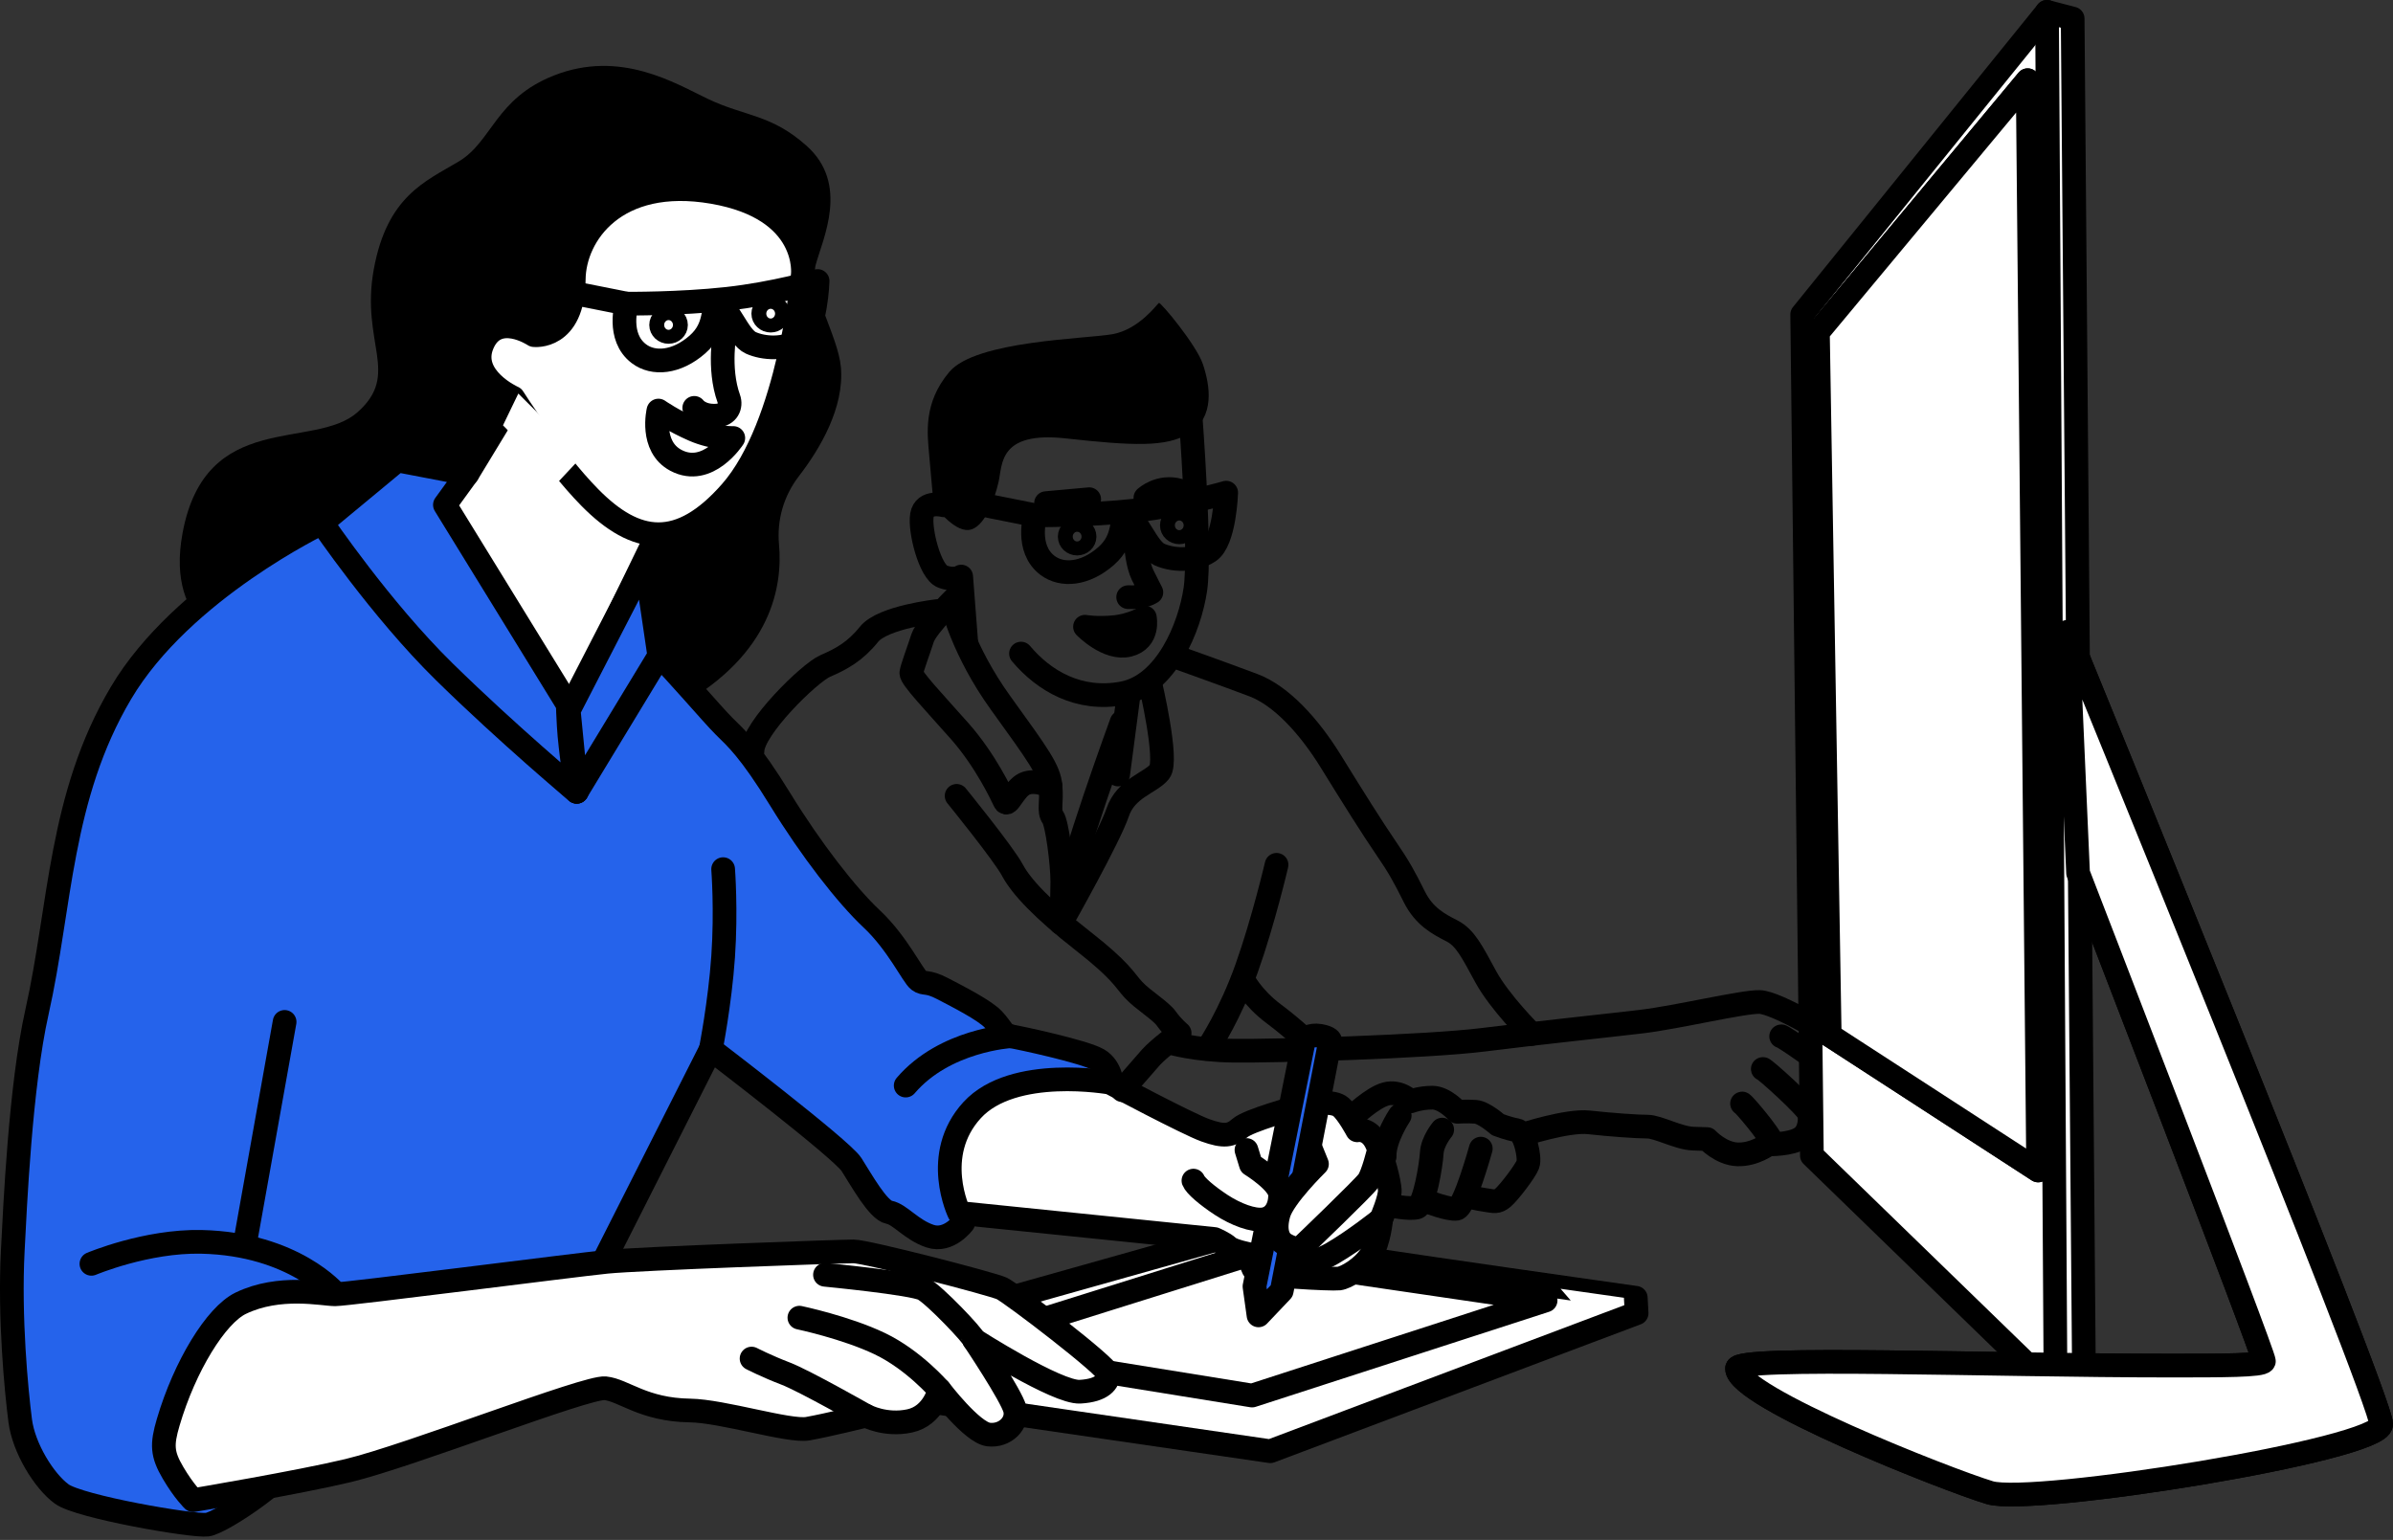 <svg width="202" height="130" viewBox="0 0 202 130" fill="none" xmlns="http://www.w3.org/2000/svg">
<rect x="0" y="0" width="202" height="130" fill="#333333" stroke="none"/>
<path d="M103.796 104.346L69.218 114.08L77.112 118.125L107.229 122.513L138.152 110.861L138.081 109.558C138.081 109.554 103.868 104.756 103.796 104.346Z" fill="white" stroke="black" stroke-width="2" stroke-miterlimit="10" stroke-linecap="round" stroke-linejoin="round"/>
<path d="M105.691 117.812L130.469 109.785L105.028 106.053L80.492 113.741L105.691 117.812Z" stroke="black" stroke-width="2" stroke-miterlimit="10" stroke-linecap="round" stroke-linejoin="round"/>
<path d="M65.758 45.961C65.571 43.908 66.147 41.871 67.434 40.202C69.21 37.9 71.284 34.417 70.982 31.001C70.747 28.349 68.268 24.538 68.856 22.355C69.444 20.173 71.717 15.557 68.098 12.32C65.078 9.62 62.909 9.858 59.723 8.335C57.01 7.038 52.366 4.166 46.764 6.371C41.802 8.327 41.556 11.94 38.724 13.632C35.895 15.319 32.685 16.567 31.557 22.706C30.405 28.979 33.849 31.549 30.178 34.801C26.508 38.053 17.346 34.521 15.408 45.015C13.926 53.035 19.857 54.566 21.895 56.245C23.933 57.925 52.556 62.314 57.483 59.52C65.178 55.154 66.072 49.429 65.758 45.961Z" fill="black"/>
<path d="M43.55 32.837L36.447 43.837L46.542 63.558L56.934 42.131L43.55 32.837Z" fill="white" stroke="black" stroke-width="2" stroke-miterlimit="10" stroke-linecap="round" stroke-linejoin="round"/>
<path d="M67.768 23.182C67.768 23.182 66.628 35.903 61.702 41.517C57.351 46.471 53.685 45.953 49.795 42.005C46.605 38.768 43.316 33.572 43.316 33.572C43.316 33.572 39.51 31.877 40.726 29.038C41.937 26.2 45.08 28.293 45.08 28.293C45.08 28.293 48.393 28.688 48.433 23.585C48.465 19.826 51.941 14.79 60.184 16.213C68.423 17.64 67.768 23.182 67.768 23.182Z" fill="white" stroke="black" stroke-width="2" stroke-miterlimit="10" stroke-linecap="round" stroke-linejoin="round"/>
<path d="M61.9 36.976C61.9 36.976 60.283 37.032 58.563 36.287C56.843 35.542 55.58 34.659 55.58 34.659C55.58 34.659 54.849 37.684 57.046 38.857C59.759 40.306 61.9 36.976 61.9 36.976Z" stroke="black" stroke-width="2" stroke-miterlimit="10" stroke-linecap="round" stroke-linejoin="round"/>
<path d="M61.194 27.82C61.214 27.947 60.582 31.068 61.52 33.657C61.734 34.253 61.452 35.032 60.487 35.087C59.117 35.166 58.604 34.432 58.604 34.432" stroke="black" stroke-width="2" stroke-miterlimit="10" stroke-linecap="round" stroke-linejoin="round"/>
<path d="M53.871 54.186L48.683 66.843C48.683 66.843 40.611 59.661 36.598 53.467C32.586 47.276 27.191 44.139 27.191 44.139C27.191 44.139 15.388 49.768 10.208 58.51C5.027 67.253 5.123 76.521 3.12 85.438C1.722 91.674 1.265 101.955 1.078 105.591C0.788 111.241 1.372 117.354 1.706 119.939C2.004 122.256 3.728 125.043 5.214 126.127C6.704 127.211 16.254 128.868 17.494 128.712C18.733 128.555 25.081 124.327 25.348 122.368C26.019 117.425 17.915 113.659 21.14 112.497C24.366 111.335 27.258 111.197 27.258 111.197C27.258 111.197 42.394 113.748 48.858 112.169C55.322 110.59 49.752 108.846 49.752 108.846L60.001 88.579C60.001 88.579 71.034 96.993 71.876 98.308C72.718 99.623 74.12 102.167 75.054 102.342C75.987 102.518 76.925 103.832 78.514 104.358C80.103 104.883 81.319 103.218 81.319 103.218C81.319 103.218 80.385 96.379 83.937 93.574C87.488 90.769 93.868 91.652 93.868 91.652C93.868 91.652 93.868 90.139 92.697 89.454C91.525 88.769 85.951 87.577 85.319 87.483C84.684 87.39 84.584 86.843 83.853 86.064C83.122 85.286 80.874 84.138 79.555 83.453C78.236 82.764 78.041 83.133 77.553 82.764C77.064 82.399 75.745 79.601 73.596 77.586C71.447 75.571 68.463 71.719 65.873 67.506C63.283 63.289 62.111 62.284 61.133 61.319C60.156 60.358 56.688 56.279 55.659 55.363C54.626 54.443 53.871 54.186 53.871 54.186Z" fill="#2563EB" stroke="black" stroke-width="2" stroke-linecap="round" stroke-linejoin="round"/>
<path d="M28.319 109.2C28.319 109.2 24.827 105.013 17.009 104.838C12.353 104.734 7.717 106.693 7.717 106.693" stroke="black" stroke-width="2" stroke-miterlimit="10" stroke-linecap="round" stroke-linejoin="round"/>
<path d="M82.217 113.1C82.217 113.1 89.236 117.596 91.167 117.488C93.098 117.38 93.567 116.609 93.567 116.006C93.567 115.402 85.379 109.152 84.561 108.768C83.742 108.384 73.155 105.643 72.043 105.643C70.93 105.643 53.971 106.246 51.222 106.522C48.473 106.798 29.348 109.264 28.295 109.264C27.242 109.264 23.592 108.437 20.318 110.02C18.236 111.025 15.595 115.324 14.2 120.066C13.644 121.955 13.672 122.752 14.609 124.342C15.547 125.933 16.306 126.644 16.306 126.644C16.306 126.644 25.268 125.136 29.376 124.149C34.628 122.89 49.51 117.034 51.087 117.198C52.668 117.362 54.289 119.016 58.241 119.075C61.006 119.116 66.604 120.886 68.185 120.61C69.766 120.334 73.099 119.515 73.099 119.515C73.099 119.515 74.736 120.394 76.786 119.954C78.832 119.515 79.301 117.321 79.301 117.321C79.301 117.321 82.05 120.941 83.452 121.105C84.855 121.269 85.967 120.118 85.673 118.967C85.375 117.816 82.217 113.1 82.217 113.1Z" fill="white" stroke="black" stroke-width="2" stroke-miterlimit="10" stroke-linecap="round" stroke-linejoin="round"/>
<path d="M82.216 113.1C82.216 112.825 78.883 109.316 77.946 108.824C77.008 108.329 69.639 107.617 69.639 107.617" stroke="black" stroke-width="2" stroke-miterlimit="10" stroke-linecap="round" stroke-linejoin="round"/>
<path d="M79.293 117.324C79.293 117.324 77.127 114.803 74.263 113.432C71.399 112.061 67.478 111.238 67.478 111.238" stroke="black" stroke-width="2" stroke-miterlimit="10" stroke-linecap="round" stroke-linejoin="round"/>
<path d="M73.091 119.518C73.091 119.518 67.887 116.557 66.306 115.954C64.725 115.35 63.442 114.691 63.442 114.691" stroke="black" stroke-width="2" stroke-miterlimit="10" stroke-linecap="round" stroke-linejoin="round"/>
<path d="M60.001 88.575C60.001 88.575 60.772 84.675 61.042 80.76C61.312 76.845 61.042 73.373 61.042 73.373" stroke="black" stroke-width="2" stroke-miterlimit="10" stroke-linecap="round" stroke-linejoin="round"/>
<path d="M93.706 91.402C93.706 91.402 100.173 94.852 101.75 95.421C103.328 95.991 103.935 95.876 104.662 95.231C105.389 94.587 109.354 93.488 110.121 93.298C110.888 93.108 112.588 92.918 113.192 93.451C113.8 93.98 114.566 95.421 114.566 95.421C114.566 95.421 115.575 95.194 116.183 96.483C116.791 97.772 117.276 99.78 117.315 100.465C117.355 101.147 116.588 102.931 116.588 102.931C116.588 102.931 116.426 104.827 115.738 105.926C115.051 107.025 113.637 107.859 113.029 107.934C112.421 108.008 106.236 107.706 105.914 107.289C105.592 106.872 105.469 105.885 105.469 105.885C105.469 105.885 104.055 105.62 103.689 105.278C103.324 104.935 102.517 104.596 102.517 104.596L80.969 102.398C80.969 102.398 78.586 97.507 82.062 93.715C85.538 89.923 93.706 91.402 93.706 91.402Z" fill="white" stroke="black" stroke-width="2" stroke-miterlimit="10" stroke-linecap="round" stroke-linejoin="round"/>
<path d="M108.702 106.947C108.702 106.947 110.562 106.909 112.461 105.81C114.36 104.712 116.584 102.931 116.584 102.931" stroke="black" stroke-width="2" stroke-miterlimit="10" stroke-linecap="round" stroke-linejoin="round"/>
<path d="M123.894 101.005C123.894 101.005 124.72 101.214 125.439 101.314C126.158 101.419 126.377 101.523 126.874 101.106C127.37 100.689 128.753 98.878 128.971 98.308C129.194 97.738 128.697 95.511 128.034 95.41C127.37 95.306 126.433 94.945 126.433 94.945C126.433 94.945 125.273 93.909 124.553 93.857C123.834 93.805 123.008 93.857 123.008 93.857C123.008 93.857 121.959 92.665 120.911 92.665C119.862 92.665 119.087 92.974 119.087 92.974C119.087 92.974 118.15 92.043 116.989 92.352C115.829 92.661 114.173 94.267 114.173 94.267" stroke="black" stroke-width="2" stroke-miterlimit="10" stroke-linecap="round" stroke-linejoin="round"/>
<path d="M124.998 96.967C124.998 96.967 123.62 101.936 122.957 102.041C122.293 102.145 120.418 101.419 120.418 101.419" stroke="black" stroke-width="2" stroke-miterlimit="10" stroke-linecap="round" stroke-linejoin="round"/>
<path d="M121.741 95.362C121.741 95.362 120.915 96.345 120.859 97.329C120.803 98.312 120.251 101.78 119.588 101.936C118.924 102.093 117.379 101.78 117.379 101.78" stroke="black" stroke-width="2" stroke-miterlimit="10" stroke-linecap="round" stroke-linejoin="round"/>
<path d="M118.154 94.17C118.154 94.17 116.827 96.137 116.882 97.638" stroke="black" stroke-width="2" stroke-miterlimit="10" stroke-linecap="round" stroke-linejoin="round"/>
<path d="M128.498 95.798C128.498 95.798 132.324 94.546 134.132 94.751C135.939 94.952 138.216 95.112 139.078 95.112C139.94 95.112 141.7 96.081 142.903 96.122C144.107 96.163 144.107 96.163 144.107 96.163C144.107 96.163 145.267 97.414 146.685 97.451C148.104 97.493 149.264 96.606 149.264 96.606C149.264 96.606 151.198 96.647 152.06 96.04C152.918 95.436 152.748 94.144 152.748 94.144C152.748 94.144 154.38 93.618 154.77 93.015C155.155 92.412 154.984 91.16 154.984 91.16C154.984 91.16 155.628 88.701 155.286 88.135C154.941 87.569 149.955 84.626 148.537 84.589C147.118 84.548 141.612 85.878 138.561 86.243C135.51 86.604 130.048 87.171 125.233 87.774C120.418 88.377 107.519 88.742 104.166 88.701C100.813 88.66 98.747 88.016 98.747 88.016" stroke="black" stroke-width="2" stroke-miterlimit="10" stroke-linecap="round" stroke-linejoin="round"/>
<path d="M150.352 87.491C150.273 87.308 154.71 90.326 154.909 90.914" stroke="black" stroke-width="2" stroke-miterlimit="10" stroke-linecap="round" stroke-linejoin="round"/>
<path d="M148.803 90.247C148.751 90.054 152.728 93.592 152.839 94.203" stroke="black" stroke-width="2" stroke-miterlimit="10" stroke-linecap="round" stroke-linejoin="round"/>
<path d="M147.051 93.164C146.999 92.97 149.466 95.839 149.581 96.45" stroke="black" stroke-width="2" stroke-miterlimit="10" stroke-linecap="round" stroke-linejoin="round"/>
<path d="M102.1 88.266C102.1 88.266 103.848 85.647 105.242 81.717C106.641 77.787 107.757 73.008 107.757 73.008" stroke="black" stroke-width="2" stroke-miterlimit="10" stroke-linecap="round" stroke-linejoin="round"/>
<path d="M80.381 51.045C80.381 51.045 81.247 54.878 84.469 59.348C87.691 63.819 88.557 64.981 88.68 66.374C88.803 67.767 88.493 68.463 88.867 68.985C89.24 69.507 89.673 72.933 89.673 74.442C89.673 75.951 89.55 77.925 89.55 77.925" stroke="black" stroke-width="2" stroke-miterlimit="10" stroke-linecap="round" stroke-linejoin="round"/>
<path d="M80.751 67.186C80.751 67.186 84.716 72.062 85.458 73.455C86.201 74.848 87.997 76.763 91.342 79.378C94.687 81.989 94.87 82.686 95.676 83.557C96.483 84.429 97.968 85.301 98.461 85.997C98.954 86.694 99.577 87.215 99.577 87.215C99.577 87.215 97.845 88.493 97.162 89.249C96.483 90.005 94.746 92.035 94.746 92.035" stroke="black" stroke-width="2" stroke-miterlimit="10" stroke-linecap="round" stroke-linejoin="round"/>
<path d="M94.679 60.972C94.679 60.972 90.226 73.142 90.003 75.813" stroke="black" stroke-width="2" stroke-miterlimit="10" stroke-linecap="round" stroke-linejoin="round"/>
<path d="M80.993 50.125C80.993 50.125 78.216 52.819 77.878 53.865C77.541 54.912 76.984 56.38 76.929 56.797C76.873 57.214 78.828 59.259 81.009 61.721C83.186 64.183 84.529 67.063 84.807 67.64C85.085 68.218 85.589 66.594 86.483 66.173C87.377 65.755 88.676 66.374 88.676 66.374" stroke="black" stroke-width="2" stroke-miterlimit="10" stroke-linecap="round" stroke-linejoin="round"/>
<path d="M79.166 51.582C79.166 51.582 74.53 52.085 73.354 53.549C72.178 55.013 71.006 55.642 69.667 56.219C68.328 56.797 63.521 61.509 63.521 63.398" stroke="black" stroke-width="2" stroke-miterlimit="10" stroke-linecap="round" stroke-linejoin="round"/>
<path d="M99.053 55.385C99.053 55.385 103.466 56.957 105.814 57.847C108.162 58.738 110.506 61.304 112.349 64.292C114.193 67.279 115.869 69.95 116.985 71.574C118.102 73.198 118.551 74.036 119.389 75.713C120.227 77.389 121.455 78.018 122.575 78.592C123.691 79.169 124.252 80.32 125.423 82.47C126.595 84.619 129.277 87.29 129.277 87.29" stroke="black" stroke-width="2" stroke-miterlimit="10" stroke-linecap="round" stroke-linejoin="round"/>
<path d="M104.921 82.674C104.921 82.674 105.648 84.194 107.547 85.606C109.446 87.018 111.122 88.698 111.122 88.698" stroke="black" stroke-width="2" stroke-miterlimit="10" stroke-linecap="round" stroke-linejoin="round"/>
<path d="M97.082 57.635C97.082 57.635 98.64 64.206 97.881 65.152C97.122 66.098 95.04 66.515 94.345 68.587C93.65 70.658 89.685 77.683 89.685 77.683" stroke="black" stroke-width="2" stroke-miterlimit="10" stroke-linecap="round" stroke-linejoin="round"/>
<path d="M78.812 42.593C78.812 42.593 80.433 44.873 81.768 44.739C83.102 44.605 83.96 42.146 84.294 40.675C84.628 39.2 84.294 36.388 89.963 37.01C95.632 37.632 98.449 37.77 100.36 36.589C102.616 35.192 102.12 32.487 101.544 30.755C101.003 29.124 97.968 25.485 97.825 25.574C97.682 25.663 96.157 27.809 93.916 28.211C91.675 28.613 82.383 28.748 80.147 31.385C77.906 34.022 78.287 36.656 78.43 38.354C78.573 40.045 78.812 42.593 78.812 42.593Z" fill="black"/>
<path d="M87.397 43.502C87.397 43.502 91.826 43.539 95.863 43.096C99.899 42.653 103.506 41.591 103.506 41.591C103.506 41.591 103.387 45.67 102.056 46.553C100.725 47.436 98.922 47.287 97.865 46.81C96.808 46.333 95.986 43.759 95.199 43.759C94.413 43.759 95.12 45.413 93.356 46.955C91.592 48.498 89.641 48.658 88.418 47.726C86.535 46.296 87.397 43.502 87.397 43.502Z" stroke="black" stroke-width="2" stroke-miterlimit="10" stroke-linecap="round" stroke-linejoin="round"/>
<path d="M87.397 43.502L80.381 42.105" stroke="black" stroke-width="2" stroke-miterlimit="10" stroke-linecap="round" stroke-linejoin="round"/>
<path d="M90.925 45.89C91.272 45.89 91.552 45.627 91.552 45.301C91.552 44.976 91.272 44.713 90.925 44.713C90.578 44.713 90.297 44.976 90.297 45.301C90.297 45.627 90.578 45.89 90.925 45.89Z" stroke="black" stroke-width="2" stroke-miterlimit="10" stroke-linecap="round" stroke-linejoin="round"/>
<path d="M99.545 44.937C99.892 44.937 100.173 44.673 100.173 44.348C100.173 44.023 99.892 43.759 99.545 43.759C99.199 43.759 98.918 44.023 98.918 44.348C98.918 44.673 99.199 44.937 99.545 44.937Z" stroke="black" stroke-width="2" stroke-miterlimit="10" stroke-linecap="round" stroke-linejoin="round"/>
<path d="M52.907 25.634C52.907 25.634 57.337 25.671 61.373 25.227C65.409 24.784 69.016 23.723 69.016 23.723C69.016 23.723 68.897 27.801 67.566 28.684C66.236 29.567 64.432 29.418 63.375 28.941C62.319 28.465 61.496 25.89 60.709 25.89C59.923 25.89 60.63 27.544 58.866 29.087C57.102 30.629 55.152 30.789 53.928 29.858C52.045 28.427 52.907 25.634 52.907 25.634Z" stroke="black" stroke-width="2" stroke-miterlimit="10" stroke-linecap="round" stroke-linejoin="round"/>
<path d="M52.907 25.633L45.891 24.237" stroke="black" stroke-width="2" stroke-miterlimit="10" stroke-linecap="round" stroke-linejoin="round"/>
<path d="M56.435 28.021C56.782 28.021 57.063 27.758 57.063 27.433C57.063 27.108 56.782 26.844 56.435 26.844C56.088 26.844 55.807 27.108 55.807 27.433C55.807 27.758 56.088 28.021 56.435 28.021Z" stroke="black" stroke-width="2" stroke-miterlimit="10" stroke-linecap="round" stroke-linejoin="round"/>
<path d="M65.056 27.068C65.402 27.068 65.683 26.804 65.683 26.479C65.683 26.154 65.402 25.89 65.056 25.89C64.709 25.89 64.428 26.154 64.428 26.479C64.428 26.804 64.709 27.068 65.056 27.068Z" stroke="black" stroke-width="2" stroke-miterlimit="10" stroke-linecap="round" stroke-linejoin="round"/>
<path d="M88.299 42.474L91.942 42.143" stroke="black" stroke-width="2" stroke-miterlimit="10" stroke-linecap="round" stroke-linejoin="round"/>
<path d="M96.685 42.031C96.685 42.031 97.861 40.928 99.545 41.405" stroke="black" stroke-width="2" stroke-miterlimit="10" stroke-linecap="round" stroke-linejoin="round"/>
<path d="M95.899 46.147C95.899 46.147 96.018 47.652 96.447 48.535C96.88 49.418 97.19 50.006 97.19 50.006C97.19 50.006 96.483 50.483 95.231 50.412" stroke="black" stroke-width="2" stroke-miterlimit="10" stroke-linecap="round" stroke-linejoin="round"/>
<path d="M91.588 52.908C91.588 52.908 92.569 53.09 94.055 52.945C95.545 52.8 96.641 52.137 96.641 52.137C96.641 52.137 97.035 54.011 95.271 54.45C93.511 54.893 91.588 52.908 91.588 52.908Z" stroke="black" stroke-width="2" stroke-miterlimit="10" stroke-linecap="round" stroke-linejoin="round"/>
<path d="M100.483 34.916C100.483 34.916 101.377 46.549 100.904 49.753C100.431 52.956 98.433 57.836 94.754 58.529C91.076 59.218 88.132 57.493 86.185 55.176" stroke="black" stroke-width="2" stroke-miterlimit="10" stroke-linecap="round" stroke-linejoin="round"/>
<path d="M79.662 42.657C79.662 42.657 78.033 42.214 77.823 43.495C77.612 44.776 78.506 48.278 79.559 48.673C80.612 49.068 81.136 48.673 81.136 48.673L81.557 54.145" stroke="black" stroke-width="2" stroke-miterlimit="10" stroke-linecap="round" stroke-linejoin="round"/>
<path d="M95.279 58.581L94.385 65.383" stroke="black" stroke-width="2" stroke-miterlimit="10" stroke-linecap="round" stroke-linejoin="round"/>
<path d="M48.683 66.843C48.683 66.843 48.119 63.264 48.008 61.271C47.897 59.278 47.94 59.498 47.94 59.498L37.556 42.62L39.455 40.001L33.543 38.868L27.183 44.139C27.183 44.139 32.137 51.448 37.508 56.715C42.879 61.982 48.683 66.843 48.683 66.843Z" fill="#2563EB" stroke="black" stroke-width="2" stroke-linecap="round" stroke-linejoin="round"/>
<path d="M52.962 50.498L53.871 54.186" stroke="black" stroke-width="2" stroke-miterlimit="10" stroke-linecap="round" stroke-linejoin="round"/>
<path d="M43.129 33.959L39.459 40.001" stroke="black" stroke-width="2" stroke-miterlimit="10" stroke-linecap="round" stroke-linejoin="round"/>
<path d="M48.683 66.843L48.008 59.963L54.479 47.399L55.651 55.359L48.683 66.843Z" fill="#2563EB" stroke="black" stroke-width="2" stroke-linecap="round" stroke-linejoin="round"/>
<path d="M20.72 104.738L24.025 86.269" stroke="black" stroke-width="2" stroke-miterlimit="10" stroke-linecap="round" stroke-linejoin="round"/>
<path d="M43.753 33.225L42.458 35.907L47.134 40.667L49.104 38.563L43.753 33.225Z" fill="white"/>
<path d="M106.235 111.044L105.894 108.601L110.085 87.733C110.085 87.733 110.582 87.297 111.42 87.442C112.258 87.588 112.29 87.849 112.29 87.849L108.194 108.98L106.235 111.044Z" fill="#2563EB" stroke="black" stroke-width="2" stroke-linecap="round" stroke-linejoin="round"/>
<path d="M105.218 97.083L105.592 98.305C105.592 98.305 108.059 99.821 108.059 100.882C108.059 101.944 107.574 102.778 106.684 102.931C105.794 103.084 104.301 102.514 103.085 101.717C101.873 100.92 100.9 100.085 100.741 99.668" fill="white"/>
<path d="M105.218 97.083L105.592 98.305C105.592 98.305 108.059 99.821 108.059 100.882C108.059 101.944 107.574 102.778 106.684 102.931C105.794 103.084 104.301 102.514 103.085 101.717C101.873 100.92 100.9 100.085 100.741 99.668" stroke="black" stroke-width="2" stroke-miterlimit="10" stroke-linecap="round" stroke-linejoin="round"/>
<path d="M110.629 96.93L111.169 98.264C111.169 98.264 108.341 101.031 107.936 102.473C107.53 103.914 107.936 104.708 108.42 105.013C108.905 105.315 109.592 105.542 109.874 105.278C110.156 105.013 115.09 100.275 115.496 99.705C115.901 99.135 116.386 97.127 116.386 97.127" fill="white"/>
<path d="M110.629 96.93L111.169 98.264C111.169 98.264 108.341 101.031 107.936 102.473C107.53 103.914 107.936 104.708 108.42 105.013C108.905 105.315 109.592 105.542 109.874 105.278C110.156 105.013 115.09 100.275 115.496 99.705C115.901 99.135 116.386 97.127 116.386 97.127" stroke="black" stroke-width="2" stroke-miterlimit="10" stroke-linecap="round" stroke-linejoin="round"/>
<path d="M85.315 87.48C85.315 87.48 79.742 87.789 76.452 91.644" stroke="black" stroke-width="2" stroke-miterlimit="10" stroke-linecap="round" stroke-linejoin="round"/>
<path d="M174.522 53.333C174.522 53.333 201 118.058 201 120.226C201 122.394 171.562 127.095 167.963 126.011C164.364 124.927 146.626 117.939 146.626 115.525C146.626 114.441 168.11 115.283 183.131 115.283C187.628 115.283 190.973 115.283 191.1 114.922C191.227 114.561 175.416 73.701 175.416 73.701L174.522 53.333Z" fill="white" stroke="black" stroke-width="2" stroke-miterlimit="10" stroke-linecap="round" stroke-linejoin="round"/>
<path d="M152.128 26.55L152.947 97.552L173.517 117.518L175.921 117.067L174.959 1.566L172.794 1L152.128 26.55Z" fill="white" stroke="black" stroke-width="2" stroke-miterlimit="10" stroke-linecap="round" stroke-linejoin="round"/>
<path d="M173.517 117.518L172.794 1" stroke="black" stroke-width="2" stroke-miterlimit="10" stroke-linecap="round" stroke-linejoin="round"/>
<path d="M172.047 98.811L154.452 87.398L153.455 28.044L171.161 6.77L172.047 98.811Z" fill="white" stroke="black" stroke-width="2" stroke-miterlimit="10" stroke-linecap="round" stroke-linejoin="round"/>
<path d="M174.522 53.333C174.522 53.333 201 118.058 201 120.226C201 122.394 171.562 127.095 167.963 126.011C164.364 124.927 146.626 117.939 146.626 115.525C146.626 114.441 168.11 115.283 183.131 115.283C187.628 115.283 190.973 115.283 191.1 114.922C191.227 114.561 175.416 73.701 175.416 73.701L174.522 53.333Z" fill="white" stroke="black" stroke-width="2" stroke-miterlimit="10" stroke-linecap="round" stroke-linejoin="round"/>
<path d="M172.047 98.811L154.452 87.398L153.455 28.044L171.161 6.77L172.047 98.811Z" fill="white" stroke="black" stroke-width="2" stroke-miterlimit="10" stroke-linecap="round" stroke-linejoin="round"/>
</svg>
